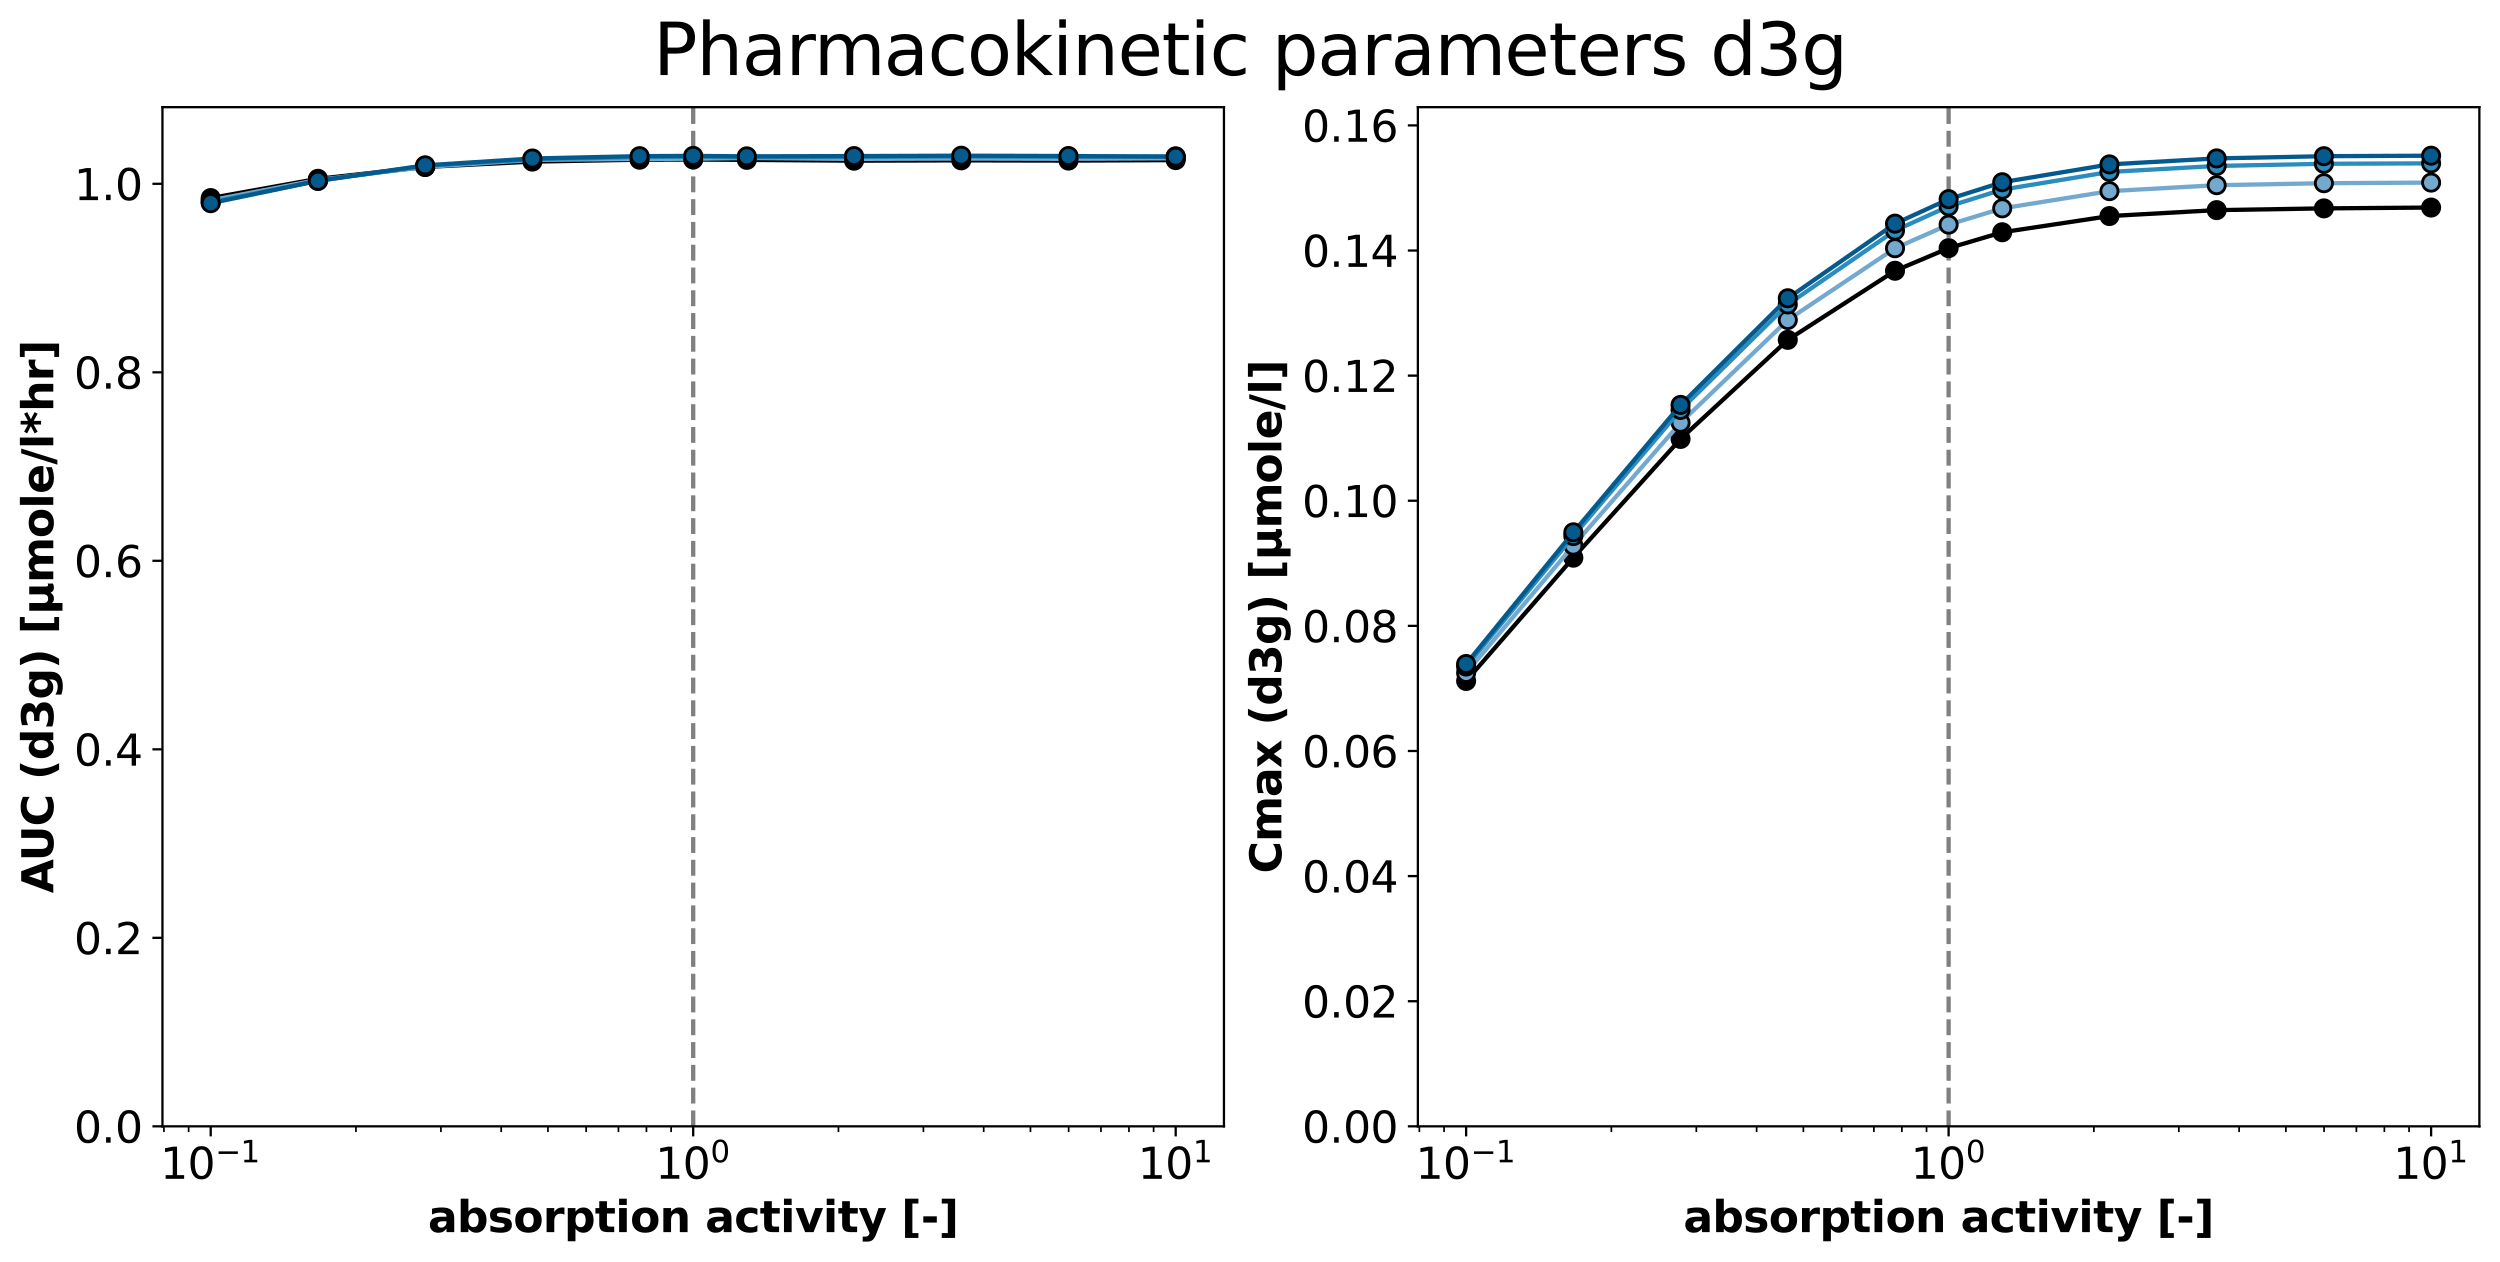 <?xml version="1.0" encoding="utf-8" standalone="no"?>
<!DOCTYPE svg PUBLIC "-//W3C//DTD SVG 1.1//EN"
  "http://www.w3.org/Graphics/SVG/1.1/DTD/svg11.dtd">
<svg xmlns:xlink="http://www.w3.org/1999/xlink" width="872.4pt" height="440.4pt" viewBox="0 0 872.4 440.4" xmlns="http://www.w3.org/2000/svg" version="1.1">
 <defs>
  <style type="text/css">*{stroke-linejoin: round; stroke-linecap: butt}</style>
 </defs>
 <g id="figure_1">
  <g id="patch_1">
   <path d="M 0 440.4 
L 872.4 440.4 
L 872.4 0 
L 0 0 
z
" style="fill: #ffffff"/>
  </g>
  <g id="axes_1">
   <g id="patch_2">
    <path d="M 56.689 393.048 
L 427.108 393.048 
L 427.108 37.396 
L 56.689 37.396 
z
" style="fill: #ffffff"/>
   </g>
   <g id="matplotlib.axis_1">
    <g id="xtick_1">
     <g id="line2d_1">
      <defs>
       <path id="ma08c598c7a" d="M 0 0 
L 0 3.5 
" style="stroke: #000000; stroke-width: 0.8"/>
      </defs>
      <g>
       <use xlink:href="#ma08c598c7a" x="73.526" y="393.048" style="stroke: #000000; stroke-width: 0.8"/>
      </g>
     </g>
     <g id="text_1">
      <!-- $\mathdefault{10^{-1}}$ -->
      <g transform="translate(55.901 411.446) scale(0.15 -0.15)">
       <defs>
        <path id="DejaVuSans-31" d="M 794 531 
L 1825 531 
L 1825 4091 
L 703 3866 
L 703 4441 
L 1819 4666 
L 2450 4666 
L 2450 531 
L 3481 531 
L 3481 0 
L 794 0 
L 794 531 
z
" transform="scale(0.016)"/>
        <path id="DejaVuSans-30" d="M 2034 4250 
Q 1547 4250 1301 3770 
Q 1056 3291 1056 2328 
Q 1056 1369 1301 889 
Q 1547 409 2034 409 
Q 2525 409 2770 889 
Q 3016 1369 3016 2328 
Q 3016 3291 2770 3770 
Q 2525 4250 2034 4250 
z
M 2034 4750 
Q 2819 4750 3233 4129 
Q 3647 3509 3647 2328 
Q 3647 1150 3233 529 
Q 2819 -91 2034 -91 
Q 1250 -91 836 529 
Q 422 1150 422 2328 
Q 422 3509 836 4129 
Q 1250 4750 2034 4750 
z
" transform="scale(0.016)"/>
        <path id="DejaVuSans-2212" d="M 678 2272 
L 4684 2272 
L 4684 1741 
L 678 1741 
L 678 2272 
z
" transform="scale(0.016)"/>
       </defs>
       <use xlink:href="#DejaVuSans-31" transform="translate(0 0.684)"/>
       <use xlink:href="#DejaVuSans-30" transform="translate(63.623 0.684)"/>
       <use xlink:href="#DejaVuSans-2212" transform="translate(128.203 38.966) scale(0.7)"/>
       <use xlink:href="#DejaVuSans-31" transform="translate(186.855 38.966) scale(0.7)"/>
      </g>
     </g>
    </g>
    <g id="xtick_2">
     <g id="line2d_2">
      <g>
       <use xlink:href="#ma08c598c7a" x="241.898" y="393.048" style="stroke: #000000; stroke-width: 0.8"/>
      </g>
     </g>
     <g id="text_2">
      <!-- $\mathdefault{10^{0}}$ -->
      <g transform="translate(228.698 411.446) scale(0.15 -0.15)">
       <use xlink:href="#DejaVuSans-31" transform="translate(0 0.766)"/>
       <use xlink:href="#DejaVuSans-30" transform="translate(63.623 0.766)"/>
       <use xlink:href="#DejaVuSans-30" transform="translate(128.203 39.047) scale(0.7)"/>
      </g>
     </g>
    </g>
    <g id="xtick_3">
     <g id="line2d_3">
      <g>
       <use xlink:href="#ma08c598c7a" x="410.271" y="393.048" style="stroke: #000000; stroke-width: 0.8"/>
      </g>
     </g>
     <g id="text_3">
      <!-- $\mathdefault{10^{1}}$ -->
      <g transform="translate(397.071 411.446) scale(0.15 -0.15)">
       <use xlink:href="#DejaVuSans-31" transform="translate(0 0.684)"/>
       <use xlink:href="#DejaVuSans-30" transform="translate(63.623 0.684)"/>
       <use xlink:href="#DejaVuSans-31" transform="translate(128.203 38.966) scale(0.7)"/>
      </g>
     </g>
    </g>
    <g id="xtick_4">
     <g id="line2d_4">
      <defs>
       <path id="m6cb9c7230c" d="M 0 0 
L 0 2 
" style="stroke: #000000; stroke-width: 0.6"/>
      </defs>
      <g>
       <use xlink:href="#m6cb9c7230c" x="57.209" y="393.048" style="stroke: #000000; stroke-width: 0.6"/>
      </g>
     </g>
    </g>
    <g id="xtick_5">
     <g id="line2d_5">
      <g>
       <use xlink:href="#m6cb9c7230c" x="65.822" y="393.048" style="stroke: #000000; stroke-width: 0.6"/>
      </g>
     </g>
    </g>
    <g id="xtick_6">
     <g id="line2d_6">
      <g>
       <use xlink:href="#m6cb9c7230c" x="124.211" y="393.048" style="stroke: #000000; stroke-width: 0.6"/>
      </g>
     </g>
    </g>
    <g id="xtick_7">
     <g id="line2d_7">
      <g>
       <use xlink:href="#m6cb9c7230c" x="153.86" y="393.048" style="stroke: #000000; stroke-width: 0.6"/>
      </g>
     </g>
    </g>
    <g id="xtick_8">
     <g id="line2d_8">
      <g>
       <use xlink:href="#m6cb9c7230c" x="174.896" y="393.048" style="stroke: #000000; stroke-width: 0.6"/>
      </g>
     </g>
    </g>
    <g id="xtick_9">
     <g id="line2d_9">
      <g>
       <use xlink:href="#m6cb9c7230c" x="191.213" y="393.048" style="stroke: #000000; stroke-width: 0.6"/>
      </g>
     </g>
    </g>
    <g id="xtick_10">
     <g id="line2d_10">
      <g>
       <use xlink:href="#m6cb9c7230c" x="204.545" y="393.048" style="stroke: #000000; stroke-width: 0.6"/>
      </g>
     </g>
    </g>
    <g id="xtick_11">
     <g id="line2d_11">
      <g>
       <use xlink:href="#m6cb9c7230c" x="215.817" y="393.048" style="stroke: #000000; stroke-width: 0.6"/>
      </g>
     </g>
    </g>
    <g id="xtick_12">
     <g id="line2d_12">
      <g>
       <use xlink:href="#m6cb9c7230c" x="225.582" y="393.048" style="stroke: #000000; stroke-width: 0.6"/>
      </g>
     </g>
    </g>
    <g id="xtick_13">
     <g id="line2d_13">
      <g>
       <use xlink:href="#m6cb9c7230c" x="234.194" y="393.048" style="stroke: #000000; stroke-width: 0.6"/>
      </g>
     </g>
    </g>
    <g id="xtick_14">
     <g id="line2d_14">
      <g>
       <use xlink:href="#m6cb9c7230c" x="292.584" y="393.048" style="stroke: #000000; stroke-width: 0.6"/>
      </g>
     </g>
    </g>
    <g id="xtick_15">
     <g id="line2d_15">
      <g>
       <use xlink:href="#m6cb9c7230c" x="322.232" y="393.048" style="stroke: #000000; stroke-width: 0.6"/>
      </g>
     </g>
    </g>
    <g id="xtick_16">
     <g id="line2d_16">
      <g>
       <use xlink:href="#m6cb9c7230c" x="343.269" y="393.048" style="stroke: #000000; stroke-width: 0.6"/>
      </g>
     </g>
    </g>
    <g id="xtick_17">
     <g id="line2d_17">
      <g>
       <use xlink:href="#m6cb9c7230c" x="359.586" y="393.048" style="stroke: #000000; stroke-width: 0.6"/>
      </g>
     </g>
    </g>
    <g id="xtick_18">
     <g id="line2d_18">
      <g>
       <use xlink:href="#m6cb9c7230c" x="372.918" y="393.048" style="stroke: #000000; stroke-width: 0.6"/>
      </g>
     </g>
    </g>
    <g id="xtick_19">
     <g id="line2d_19">
      <g>
       <use xlink:href="#m6cb9c7230c" x="384.189" y="393.048" style="stroke: #000000; stroke-width: 0.6"/>
      </g>
     </g>
    </g>
    <g id="xtick_20">
     <g id="line2d_20">
      <g>
       <use xlink:href="#m6cb9c7230c" x="393.954" y="393.048" style="stroke: #000000; stroke-width: 0.6"/>
      </g>
     </g>
    </g>
    <g id="xtick_21">
     <g id="line2d_21">
      <g>
       <use xlink:href="#m6cb9c7230c" x="402.566" y="393.048" style="stroke: #000000; stroke-width: 0.6"/>
      </g>
     </g>
    </g>
    <g id="text_4">
     <!-- absorption activity [-] -->
     <g transform="translate(149.351 429.963) scale(0.15 -0.15)">
      <defs>
       <path id="DejaVuSans-Bold-61" d="M 2106 1575 
Q 1756 1575 1579 1456 
Q 1403 1338 1403 1106 
Q 1403 894 1545 773 
Q 1688 653 1941 653 
Q 2256 653 2472 879 
Q 2688 1106 2688 1447 
L 2688 1575 
L 2106 1575 
z
M 3816 1997 
L 3816 0 
L 2688 0 
L 2688 519 
Q 2463 200 2181 54 
Q 1900 -91 1497 -91 
Q 953 -91 614 226 
Q 275 544 275 1050 
Q 275 1666 698 1953 
Q 1122 2241 2028 2241 
L 2688 2241 
L 2688 2328 
Q 2688 2594 2478 2717 
Q 2269 2841 1825 2841 
Q 1466 2841 1156 2769 
Q 847 2697 581 2553 
L 581 3406 
Q 941 3494 1303 3539 
Q 1666 3584 2028 3584 
Q 2975 3584 3395 3211 
Q 3816 2838 3816 1997 
z
" transform="scale(0.016)"/>
       <path id="DejaVuSans-Bold-62" d="M 2400 722 
Q 2759 722 2948 984 
Q 3138 1247 3138 1747 
Q 3138 2247 2948 2509 
Q 2759 2772 2400 2772 
Q 2041 2772 1848 2508 
Q 1656 2244 1656 1747 
Q 1656 1250 1848 986 
Q 2041 722 2400 722 
z
M 1656 2988 
Q 1888 3294 2169 3439 
Q 2450 3584 2816 3584 
Q 3463 3584 3878 3070 
Q 4294 2556 4294 1747 
Q 4294 938 3878 423 
Q 3463 -91 2816 -91 
Q 2450 -91 2169 54 
Q 1888 200 1656 506 
L 1656 0 
L 538 0 
L 538 4863 
L 1656 4863 
L 1656 2988 
z
" transform="scale(0.016)"/>
       <path id="DejaVuSans-Bold-73" d="M 3272 3391 
L 3272 2541 
Q 2913 2691 2578 2766 
Q 2244 2841 1947 2841 
Q 1628 2841 1473 2761 
Q 1319 2681 1319 2516 
Q 1319 2381 1436 2309 
Q 1553 2238 1856 2203 
L 2053 2175 
Q 2913 2066 3209 1816 
Q 3506 1566 3506 1031 
Q 3506 472 3093 190 
Q 2681 -91 1863 -91 
Q 1516 -91 1145 -36 
Q 775 19 384 128 
L 384 978 
Q 719 816 1070 734 
Q 1422 653 1784 653 
Q 2113 653 2278 743 
Q 2444 834 2444 1013 
Q 2444 1163 2330 1236 
Q 2216 1309 1875 1350 
L 1678 1375 
Q 931 1469 631 1722 
Q 331 1975 331 2491 
Q 331 3047 712 3315 
Q 1094 3584 1881 3584 
Q 2191 3584 2531 3537 
Q 2872 3491 3272 3391 
z
" transform="scale(0.016)"/>
       <path id="DejaVuSans-Bold-6f" d="M 2203 2784 
Q 1831 2784 1636 2517 
Q 1441 2250 1441 1747 
Q 1441 1244 1636 976 
Q 1831 709 2203 709 
Q 2569 709 2762 976 
Q 2956 1244 2956 1747 
Q 2956 2250 2762 2517 
Q 2569 2784 2203 2784 
z
M 2203 3584 
Q 3106 3584 3614 3096 
Q 4122 2609 4122 1747 
Q 4122 884 3614 396 
Q 3106 -91 2203 -91 
Q 1297 -91 786 396 
Q 275 884 275 1747 
Q 275 2609 786 3096 
Q 1297 3584 2203 3584 
z
" transform="scale(0.016)"/>
       <path id="DejaVuSans-Bold-72" d="M 3138 2547 
Q 2991 2616 2845 2648 
Q 2700 2681 2553 2681 
Q 2122 2681 1889 2404 
Q 1656 2128 1656 1613 
L 1656 0 
L 538 0 
L 538 3500 
L 1656 3500 
L 1656 2925 
Q 1872 3269 2151 3426 
Q 2431 3584 2822 3584 
Q 2878 3584 2943 3579 
Q 3009 3575 3134 3559 
L 3138 2547 
z
" transform="scale(0.016)"/>
       <path id="DejaVuSans-Bold-70" d="M 1656 506 
L 1656 -1331 
L 538 -1331 
L 538 3500 
L 1656 3500 
L 1656 2988 
Q 1888 3294 2169 3439 
Q 2450 3584 2816 3584 
Q 3463 3584 3878 3070 
Q 4294 2556 4294 1747 
Q 4294 938 3878 423 
Q 3463 -91 2816 -91 
Q 2450 -91 2169 54 
Q 1888 200 1656 506 
z
M 2400 2772 
Q 2041 2772 1848 2508 
Q 1656 2244 1656 1747 
Q 1656 1250 1848 986 
Q 2041 722 2400 722 
Q 2759 722 2948 984 
Q 3138 1247 3138 1747 
Q 3138 2247 2948 2509 
Q 2759 2772 2400 2772 
z
" transform="scale(0.016)"/>
       <path id="DejaVuSans-Bold-74" d="M 1759 4494 
L 1759 3500 
L 2913 3500 
L 2913 2700 
L 1759 2700 
L 1759 1216 
Q 1759 972 1856 886 
Q 1953 800 2241 800 
L 2816 800 
L 2816 0 
L 1856 0 
Q 1194 0 917 276 
Q 641 553 641 1216 
L 641 2700 
L 84 2700 
L 84 3500 
L 641 3500 
L 641 4494 
L 1759 4494 
z
" transform="scale(0.016)"/>
       <path id="DejaVuSans-Bold-69" d="M 538 3500 
L 1656 3500 
L 1656 0 
L 538 0 
L 538 3500 
z
M 538 4863 
L 1656 4863 
L 1656 3950 
L 538 3950 
L 538 4863 
z
" transform="scale(0.016)"/>
       <path id="DejaVuSans-Bold-6e" d="M 4056 2131 
L 4056 0 
L 2931 0 
L 2931 347 
L 2931 1631 
Q 2931 2084 2911 2256 
Q 2891 2428 2841 2509 
Q 2775 2619 2662 2680 
Q 2550 2741 2406 2741 
Q 2056 2741 1856 2470 
Q 1656 2200 1656 1722 
L 1656 0 
L 538 0 
L 538 3500 
L 1656 3500 
L 1656 2988 
Q 1909 3294 2193 3439 
Q 2478 3584 2822 3584 
Q 3428 3584 3742 3212 
Q 4056 2841 4056 2131 
z
" transform="scale(0.016)"/>
       <path id="DejaVuSans-Bold-20" transform="scale(0.016)"/>
       <path id="DejaVuSans-Bold-63" d="M 3366 3391 
L 3366 2478 
Q 3138 2634 2908 2709 
Q 2678 2784 2431 2784 
Q 1963 2784 1702 2511 
Q 1441 2238 1441 1747 
Q 1441 1256 1702 982 
Q 1963 709 2431 709 
Q 2694 709 2930 787 
Q 3166 866 3366 1019 
L 3366 103 
Q 3103 6 2833 -42 
Q 2563 -91 2291 -91 
Q 1344 -91 809 395 
Q 275 881 275 1747 
Q 275 2613 809 3098 
Q 1344 3584 2291 3584 
Q 2566 3584 2833 3536 
Q 3100 3488 3366 3391 
z
" transform="scale(0.016)"/>
       <path id="DejaVuSans-Bold-76" d="M 97 3500 
L 1216 3500 
L 2088 1081 
L 2956 3500 
L 4078 3500 
L 2700 0 
L 1472 0 
L 97 3500 
z
" transform="scale(0.016)"/>
       <path id="DejaVuSans-Bold-79" d="M 78 3500 
L 1197 3500 
L 2138 1125 
L 2938 3500 
L 4056 3500 
L 2584 -331 
Q 2363 -916 2067 -1148 
Q 1772 -1381 1288 -1381 
L 641 -1381 
L 641 -647 
L 991 -647 
Q 1275 -647 1404 -556 
Q 1534 -466 1606 -231 
L 1638 -134 
L 78 3500 
z
" transform="scale(0.016)"/>
       <path id="DejaVuSans-Bold-5b" d="M 550 4863 
L 2491 4863 
L 2491 4159 
L 1613 4159 
L 1613 -141 
L 2491 -141 
L 2491 -844 
L 550 -844 
L 550 4863 
z
" transform="scale(0.016)"/>
       <path id="DejaVuSans-Bold-2d" d="M 347 2297 
L 2309 2297 
L 2309 1388 
L 347 1388 
L 347 2297 
z
" transform="scale(0.016)"/>
       <path id="DejaVuSans-Bold-5d" d="M 2375 -844 
L 434 -844 
L 434 -141 
L 1313 -141 
L 1313 4159 
L 434 4159 
L 434 4863 
L 2375 4863 
L 2375 -844 
z
" transform="scale(0.016)"/>
      </defs>
      <use xlink:href="#DejaVuSans-Bold-61"/>
      <use xlink:href="#DejaVuSans-Bold-62" x="67.48"/>
      <use xlink:href="#DejaVuSans-Bold-73" x="139.062"/>
      <use xlink:href="#DejaVuSans-Bold-6f" x="198.584"/>
      <use xlink:href="#DejaVuSans-Bold-72" x="267.285"/>
      <use xlink:href="#DejaVuSans-Bold-70" x="316.602"/>
      <use xlink:href="#DejaVuSans-Bold-74" x="388.184"/>
      <use xlink:href="#DejaVuSans-Bold-69" x="435.986"/>
      <use xlink:href="#DejaVuSans-Bold-6f" x="470.264"/>
      <use xlink:href="#DejaVuSans-Bold-6e" x="538.965"/>
      <use xlink:href="#DejaVuSans-Bold-20" x="610.156"/>
      <use xlink:href="#DejaVuSans-Bold-61" x="644.971"/>
      <use xlink:href="#DejaVuSans-Bold-63" x="712.451"/>
      <use xlink:href="#DejaVuSans-Bold-74" x="771.729"/>
      <use xlink:href="#DejaVuSans-Bold-69" x="819.531"/>
      <use xlink:href="#DejaVuSans-Bold-76" x="853.809"/>
      <use xlink:href="#DejaVuSans-Bold-69" x="918.994"/>
      <use xlink:href="#DejaVuSans-Bold-74" x="953.271"/>
      <use xlink:href="#DejaVuSans-Bold-79" x="1001.074"/>
      <use xlink:href="#DejaVuSans-Bold-20" x="1066.26"/>
      <use xlink:href="#DejaVuSans-Bold-5b" x="1101.074"/>
      <use xlink:href="#DejaVuSans-Bold-2d" x="1146.777"/>
      <use xlink:href="#DejaVuSans-Bold-5d" x="1188.281"/>
     </g>
    </g>
   </g>
   <g id="matplotlib.axis_2">
    <g id="ytick_1">
     <g id="line2d_22">
      <defs>
       <path id="m1dcefea7cd" d="M 0 0 
L -3.5 0 
" style="stroke: #000000; stroke-width: 0.8"/>
      </defs>
      <g>
       <use xlink:href="#m1dcefea7cd" x="56.689" y="393.048" style="stroke: #000000; stroke-width: 0.8"/>
      </g>
     </g>
     <g id="text_5">
      <!-- 0.0 -->
      <g transform="translate(25.834 398.747) scale(0.15 -0.15)">
       <defs>
        <path id="DejaVuSans-2e" d="M 684 794 
L 1344 794 
L 1344 0 
L 684 0 
L 684 794 
z
" transform="scale(0.016)"/>
       </defs>
       <use xlink:href="#DejaVuSans-30"/>
       <use xlink:href="#DejaVuSans-2e" x="63.623"/>
       <use xlink:href="#DejaVuSans-30" x="95.41"/>
      </g>
     </g>
    </g>
    <g id="ytick_2">
     <g id="line2d_23">
      <g>
       <use xlink:href="#m1dcefea7cd" x="56.689" y="327.267" style="stroke: #000000; stroke-width: 0.8"/>
      </g>
     </g>
     <g id="text_6">
      <!-- 0.2 -->
      <g transform="translate(25.834 332.965) scale(0.15 -0.15)">
       <defs>
        <path id="DejaVuSans-32" d="M 1228 531 
L 3431 531 
L 3431 0 
L 469 0 
L 469 531 
Q 828 903 1448 1529 
Q 2069 2156 2228 2338 
Q 2531 2678 2651 2914 
Q 2772 3150 2772 3378 
Q 2772 3750 2511 3984 
Q 2250 4219 1831 4219 
Q 1534 4219 1204 4116 
Q 875 4013 500 3803 
L 500 4441 
Q 881 4594 1212 4672 
Q 1544 4750 1819 4750 
Q 2544 4750 2975 4387 
Q 3406 4025 3406 3419 
Q 3406 3131 3298 2873 
Q 3191 2616 2906 2266 
Q 2828 2175 2409 1742 
Q 1991 1309 1228 531 
z
" transform="scale(0.016)"/>
       </defs>
       <use xlink:href="#DejaVuSans-30"/>
       <use xlink:href="#DejaVuSans-2e" x="63.623"/>
       <use xlink:href="#DejaVuSans-32" x="95.41"/>
      </g>
     </g>
    </g>
    <g id="ytick_3">
     <g id="line2d_24">
      <g>
       <use xlink:href="#m1dcefea7cd" x="56.689" y="261.485" style="stroke: #000000; stroke-width: 0.8"/>
      </g>
     </g>
     <g id="text_7">
      <!-- 0.4 -->
      <g transform="translate(25.834 267.184) scale(0.15 -0.15)">
       <defs>
        <path id="DejaVuSans-34" d="M 2419 4116 
L 825 1625 
L 2419 1625 
L 2419 4116 
z
M 2253 4666 
L 3047 4666 
L 3047 1625 
L 3713 1625 
L 3713 1100 
L 3047 1100 
L 3047 0 
L 2419 0 
L 2419 1100 
L 313 1100 
L 313 1709 
L 2253 4666 
z
" transform="scale(0.016)"/>
       </defs>
       <use xlink:href="#DejaVuSans-30"/>
       <use xlink:href="#DejaVuSans-2e" x="63.623"/>
       <use xlink:href="#DejaVuSans-34" x="95.41"/>
      </g>
     </g>
    </g>
    <g id="ytick_4">
     <g id="line2d_25">
      <g>
       <use xlink:href="#m1dcefea7cd" x="56.689" y="195.704" style="stroke: #000000; stroke-width: 0.8"/>
      </g>
     </g>
     <g id="text_8">
      <!-- 0.6 -->
      <g transform="translate(25.834 201.403) scale(0.15 -0.15)">
       <defs>
        <path id="DejaVuSans-36" d="M 2113 2584 
Q 1688 2584 1439 2293 
Q 1191 2003 1191 1497 
Q 1191 994 1439 701 
Q 1688 409 2113 409 
Q 2538 409 2786 701 
Q 3034 994 3034 1497 
Q 3034 2003 2786 2293 
Q 2538 2584 2113 2584 
z
M 3366 4563 
L 3366 3988 
Q 3128 4100 2886 4159 
Q 2644 4219 2406 4219 
Q 1781 4219 1451 3797 
Q 1122 3375 1075 2522 
Q 1259 2794 1537 2939 
Q 1816 3084 2150 3084 
Q 2853 3084 3261 2657 
Q 3669 2231 3669 1497 
Q 3669 778 3244 343 
Q 2819 -91 2113 -91 
Q 1303 -91 875 529 
Q 447 1150 447 2328 
Q 447 3434 972 4092 
Q 1497 4750 2381 4750 
Q 2619 4750 2861 4703 
Q 3103 4656 3366 4563 
z
" transform="scale(0.016)"/>
       </defs>
       <use xlink:href="#DejaVuSans-30"/>
       <use xlink:href="#DejaVuSans-2e" x="63.623"/>
       <use xlink:href="#DejaVuSans-36" x="95.41"/>
      </g>
     </g>
    </g>
    <g id="ytick_5">
     <g id="line2d_26">
      <g>
       <use xlink:href="#m1dcefea7cd" x="56.689" y="129.923" style="stroke: #000000; stroke-width: 0.8"/>
      </g>
     </g>
     <g id="text_9">
      <!-- 0.8 -->
      <g transform="translate(25.834 135.621) scale(0.15 -0.15)">
       <defs>
        <path id="DejaVuSans-38" d="M 2034 2216 
Q 1584 2216 1326 1975 
Q 1069 1734 1069 1313 
Q 1069 891 1326 650 
Q 1584 409 2034 409 
Q 2484 409 2743 651 
Q 3003 894 3003 1313 
Q 3003 1734 2745 1975 
Q 2488 2216 2034 2216 
z
M 1403 2484 
Q 997 2584 770 2862 
Q 544 3141 544 3541 
Q 544 4100 942 4425 
Q 1341 4750 2034 4750 
Q 2731 4750 3128 4425 
Q 3525 4100 3525 3541 
Q 3525 3141 3298 2862 
Q 3072 2584 2669 2484 
Q 3125 2378 3379 2068 
Q 3634 1759 3634 1313 
Q 3634 634 3220 271 
Q 2806 -91 2034 -91 
Q 1263 -91 848 271 
Q 434 634 434 1313 
Q 434 1759 690 2068 
Q 947 2378 1403 2484 
z
M 1172 3481 
Q 1172 3119 1398 2916 
Q 1625 2713 2034 2713 
Q 2441 2713 2670 2916 
Q 2900 3119 2900 3481 
Q 2900 3844 2670 4047 
Q 2441 4250 2034 4250 
Q 1625 4250 1398 4047 
Q 1172 3844 1172 3481 
z
" transform="scale(0.016)"/>
       </defs>
       <use xlink:href="#DejaVuSans-30"/>
       <use xlink:href="#DejaVuSans-2e" x="63.623"/>
       <use xlink:href="#DejaVuSans-38" x="95.41"/>
      </g>
     </g>
    </g>
    <g id="ytick_6">
     <g id="line2d_27">
      <g>
       <use xlink:href="#m1dcefea7cd" x="56.689" y="64.141" style="stroke: #000000; stroke-width: 0.8"/>
      </g>
     </g>
     <g id="text_10">
      <!-- 1.0 -->
      <g transform="translate(25.834 69.84) scale(0.15 -0.15)">
       <use xlink:href="#DejaVuSans-31"/>
       <use xlink:href="#DejaVuSans-2e" x="63.623"/>
       <use xlink:href="#DejaVuSans-30" x="95.41"/>
      </g>
     </g>
    </g>
    <g id="text_11">
     <!-- AUC (d3g) [µmole/l*hr] -->
     <g transform="translate(18.598 311.689) rotate(-90) scale(0.15 -0.15)">
      <defs>
       <path id="DejaVuSans-Bold-41" d="M 3419 850 
L 1538 850 
L 1241 0 
L 31 0 
L 1759 4666 
L 3194 4666 
L 4922 0 
L 3713 0 
L 3419 850 
z
M 1838 1716 
L 3116 1716 
L 2478 3572 
L 1838 1716 
z
" transform="scale(0.016)"/>
       <path id="DejaVuSans-Bold-55" d="M 588 4666 
L 1791 4666 
L 1791 1869 
Q 1791 1291 1980 1042 
Q 2169 794 2597 794 
Q 3028 794 3217 1042 
Q 3406 1291 3406 1869 
L 3406 4666 
L 4609 4666 
L 4609 1869 
Q 4609 878 4112 393 
Q 3616 -91 2597 -91 
Q 1581 -91 1084 393 
Q 588 878 588 1869 
L 588 4666 
z
" transform="scale(0.016)"/>
       <path id="DejaVuSans-Bold-43" d="M 4288 256 
Q 3956 84 3597 -3 
Q 3238 -91 2847 -91 
Q 1681 -91 1000 561 
Q 319 1213 319 2328 
Q 319 3447 1000 4098 
Q 1681 4750 2847 4750 
Q 3238 4750 3597 4662 
Q 3956 4575 4288 4403 
L 4288 3438 
Q 3953 3666 3628 3772 
Q 3303 3878 2944 3878 
Q 2300 3878 1931 3465 
Q 1563 3053 1563 2328 
Q 1563 1606 1931 1193 
Q 2300 781 2944 781 
Q 3303 781 3628 887 
Q 3953 994 4288 1222 
L 4288 256 
z
" transform="scale(0.016)"/>
       <path id="DejaVuSans-Bold-28" d="M 2413 -844 
L 1484 -844 
Q 1006 -72 778 623 
Q 550 1319 550 2003 
Q 550 2688 779 3389 
Q 1009 4091 1484 4856 
L 2413 4856 
Q 2013 4116 1813 3408 
Q 1613 2700 1613 2009 
Q 1613 1319 1811 609 
Q 2009 -100 2413 -844 
z
" transform="scale(0.016)"/>
       <path id="DejaVuSans-Bold-64" d="M 2919 2988 
L 2919 4863 
L 4044 4863 
L 4044 0 
L 2919 0 
L 2919 506 
Q 2688 197 2409 53 
Q 2131 -91 1766 -91 
Q 1119 -91 703 423 
Q 288 938 288 1747 
Q 288 2556 703 3070 
Q 1119 3584 1766 3584 
Q 2128 3584 2408 3439 
Q 2688 3294 2919 2988 
z
M 2181 722 
Q 2541 722 2730 984 
Q 2919 1247 2919 1747 
Q 2919 2247 2730 2509 
Q 2541 2772 2181 2772 
Q 1825 2772 1636 2509 
Q 1447 2247 1447 1747 
Q 1447 1247 1636 984 
Q 1825 722 2181 722 
z
" transform="scale(0.016)"/>
       <path id="DejaVuSans-Bold-33" d="M 2981 2516 
Q 3453 2394 3698 2092 
Q 3944 1791 3944 1325 
Q 3944 631 3412 270 
Q 2881 -91 1863 -91 
Q 1503 -91 1142 -33 
Q 781 25 428 141 
L 428 1069 
Q 766 900 1098 814 
Q 1431 728 1753 728 
Q 2231 728 2486 893 
Q 2741 1059 2741 1369 
Q 2741 1688 2480 1852 
Q 2219 2016 1709 2016 
L 1228 2016 
L 1228 2791 
L 1734 2791 
Q 2188 2791 2409 2933 
Q 2631 3075 2631 3366 
Q 2631 3634 2415 3781 
Q 2200 3928 1806 3928 
Q 1516 3928 1219 3862 
Q 922 3797 628 3669 
L 628 4550 
Q 984 4650 1334 4700 
Q 1684 4750 2022 4750 
Q 2931 4750 3382 4451 
Q 3834 4153 3834 3553 
Q 3834 3144 3618 2883 
Q 3403 2622 2981 2516 
z
" transform="scale(0.016)"/>
       <path id="DejaVuSans-Bold-67" d="M 2919 594 
Q 2688 288 2409 144 
Q 2131 0 1766 0 
Q 1125 0 706 504 
Q 288 1009 288 1791 
Q 288 2575 706 3076 
Q 1125 3578 1766 3578 
Q 2131 3578 2409 3434 
Q 2688 3291 2919 2981 
L 2919 3500 
L 4044 3500 
L 4044 353 
Q 4044 -491 3511 -936 
Q 2978 -1381 1966 -1381 
Q 1638 -1381 1331 -1331 
Q 1025 -1281 716 -1178 
L 716 -306 
Q 1009 -475 1290 -558 
Q 1572 -641 1856 -641 
Q 2406 -641 2662 -400 
Q 2919 -159 2919 353 
L 2919 594 
z
M 2181 2772 
Q 1834 2772 1640 2515 
Q 1447 2259 1447 1791 
Q 1447 1309 1634 1061 
Q 1822 813 2181 813 
Q 2531 813 2725 1069 
Q 2919 1325 2919 1791 
Q 2919 2259 2725 2515 
Q 2531 2772 2181 2772 
z
" transform="scale(0.016)"/>
       <path id="DejaVuSans-Bold-29" d="M 513 -844 
Q 913 -100 1113 609 
Q 1313 1319 1313 2009 
Q 1313 2700 1113 3408 
Q 913 4116 513 4856 
L 1441 4856 
Q 1916 4091 2145 3389 
Q 2375 2688 2375 2003 
Q 2375 1319 2147 623 
Q 1919 -72 1441 -844 
L 513 -844 
z
" transform="scale(0.016)"/>
       <path id="DejaVuSans-Bold-b5" d="M 544 -1338 
L 544 3500 
L 1672 3500 
L 1672 1466 
Q 1672 1103 1828 926 
Q 1984 750 2303 750 
Q 2625 750 2781 926 
Q 2938 1103 2938 1466 
L 2938 3500 
L 4063 3500 
L 4063 1159 
Q 4063 938 4114 850 
Q 4166 763 4288 763 
Q 4344 763 4395 778 
Q 4447 794 4506 831 
L 4506 50 
Q 4341 -22 4195 -56 
Q 4050 -91 3909 -91 
Q 3631 -91 3454 26 
Q 3278 144 3169 403 
Q 3022 156 2811 32 
Q 2600 -91 2322 -91 
Q 2091 -91 1928 -17 
Q 1766 56 1672 206 
L 1672 -1338 
L 544 -1338 
z
" transform="scale(0.016)"/>
       <path id="DejaVuSans-Bold-6d" d="M 3781 2919 
Q 3994 3244 4286 3414 
Q 4578 3584 4928 3584 
Q 5531 3584 5847 3212 
Q 6163 2841 6163 2131 
L 6163 0 
L 5038 0 
L 5038 1825 
Q 5041 1866 5042 1909 
Q 5044 1953 5044 2034 
Q 5044 2406 4934 2573 
Q 4825 2741 4581 2741 
Q 4263 2741 4089 2478 
Q 3916 2216 3909 1719 
L 3909 0 
L 2784 0 
L 2784 1825 
Q 2784 2406 2684 2573 
Q 2584 2741 2328 2741 
Q 2006 2741 1831 2477 
Q 1656 2213 1656 1722 
L 1656 0 
L 531 0 
L 531 3500 
L 1656 3500 
L 1656 2988 
Q 1863 3284 2130 3434 
Q 2397 3584 2719 3584 
Q 3081 3584 3359 3409 
Q 3638 3234 3781 2919 
z
" transform="scale(0.016)"/>
       <path id="DejaVuSans-Bold-6c" d="M 538 4863 
L 1656 4863 
L 1656 0 
L 538 0 
L 538 4863 
z
" transform="scale(0.016)"/>
       <path id="DejaVuSans-Bold-65" d="M 4031 1759 
L 4031 1441 
L 1416 1441 
Q 1456 1047 1700 850 
Q 1944 653 2381 653 
Q 2734 653 3104 758 
Q 3475 863 3866 1075 
L 3866 213 
Q 3469 63 3072 -14 
Q 2675 -91 2278 -91 
Q 1328 -91 801 392 
Q 275 875 275 1747 
Q 275 2603 792 3093 
Q 1309 3584 2216 3584 
Q 3041 3584 3536 3087 
Q 4031 2591 4031 1759 
z
M 2881 2131 
Q 2881 2450 2695 2645 
Q 2509 2841 2209 2841 
Q 1884 2841 1681 2658 
Q 1478 2475 1428 2131 
L 2881 2131 
z
" transform="scale(0.016)"/>
       <path id="DejaVuSans-Bold-2f" d="M 1644 4666 
L 2338 4666 
L 691 -594 
L 0 -594 
L 1644 4666 
z
" transform="scale(0.016)"/>
       <path id="DejaVuSans-Bold-2a" d="M 3219 3803 
L 2188 3263 
L 3219 2719 
L 2981 2278 
L 1941 2853 
L 1941 1778 
L 1409 1778 
L 1409 2853 
L 366 2278 
L 128 2719 
L 1172 3263 
L 128 3803 
L 366 4244 
L 1409 3675 
L 1409 4750 
L 1941 4750 
L 1941 3675 
L 2981 4244 
L 3219 3803 
z
" transform="scale(0.016)"/>
       <path id="DejaVuSans-Bold-68" d="M 4056 2131 
L 4056 0 
L 2931 0 
L 2931 347 
L 2931 1625 
Q 2931 2084 2911 2256 
Q 2891 2428 2841 2509 
Q 2775 2619 2662 2680 
Q 2550 2741 2406 2741 
Q 2056 2741 1856 2470 
Q 1656 2200 1656 1722 
L 1656 0 
L 538 0 
L 538 4863 
L 1656 4863 
L 1656 2988 
Q 1909 3294 2193 3439 
Q 2478 3584 2822 3584 
Q 3428 3584 3742 3212 
Q 4056 2841 4056 2131 
z
" transform="scale(0.016)"/>
      </defs>
      <use xlink:href="#DejaVuSans-Bold-41"/>
      <use xlink:href="#DejaVuSans-Bold-55" x="74.268"/>
      <use xlink:href="#DejaVuSans-Bold-43" x="155.469"/>
      <use xlink:href="#DejaVuSans-Bold-20" x="228.857"/>
      <use xlink:href="#DejaVuSans-Bold-28" x="263.672"/>
      <use xlink:href="#DejaVuSans-Bold-64" x="309.375"/>
      <use xlink:href="#DejaVuSans-Bold-33" x="380.957"/>
      <use xlink:href="#DejaVuSans-Bold-67" x="450.537"/>
      <use xlink:href="#DejaVuSans-Bold-29" x="522.119"/>
      <use xlink:href="#DejaVuSans-Bold-20" x="567.822"/>
      <use xlink:href="#DejaVuSans-Bold-5b" x="602.637"/>
      <use xlink:href="#DejaVuSans-Bold-b5" x="648.34"/>
      <use xlink:href="#DejaVuSans-Bold-6d" x="721.924"/>
      <use xlink:href="#DejaVuSans-Bold-6f" x="826.123"/>
      <use xlink:href="#DejaVuSans-Bold-6c" x="894.824"/>
      <use xlink:href="#DejaVuSans-Bold-65" x="929.102"/>
      <use xlink:href="#DejaVuSans-Bold-2f" x="996.924"/>
      <use xlink:href="#DejaVuSans-Bold-6c" x="1033.447"/>
      <use xlink:href="#DejaVuSans-Bold-2a" x="1067.725"/>
      <use xlink:href="#DejaVuSans-Bold-68" x="1120.02"/>
      <use xlink:href="#DejaVuSans-Bold-72" x="1191.211"/>
      <use xlink:href="#DejaVuSans-Bold-5d" x="1240.527"/>
     </g>
    </g>
   </g>
   <g id="line2d_28">
    <path d="M 241.898 393.048 
L 241.898 37.396 
" clip-path="url(#p18e002485c)" style="fill: none; stroke-dasharray: 5.55,2.4; stroke-dashoffset: 0; stroke: #808080; stroke-width: 1.5"/>
   </g>
   <g id="line2d_29">
    <path d="M 73.526 69.114 
L 110.942 62.394 
L 148.358 58.249 
L 185.774 56.389 
L 223.19 55.733 
L 241.898 55.662 
L 260.606 55.788 
L 298.023 56.071 
L 335.439 55.956 
L 372.855 56.038 
L 410.271 55.867 
" clip-path="url(#p18e002485c)" style="fill: none; stroke: #000000; stroke-width: 1.5; stroke-linecap: square"/>
    <defs>
     <path id="m0052d92c8b" d="M 0 3 
C 0.796 3 1.559 2.684 2.121 2.121 
C 2.684 1.559 3 0.796 3 0 
C 3 -0.796 2.684 -1.559 2.121 -2.121 
C 1.559 -2.684 0.796 -3 0 -3 
C -0.796 -3 -1.559 -2.684 -2.121 -2.121 
C -2.684 -1.559 -3 -0.796 -3 0 
C -3 0.796 -2.684 1.559 -2.121 2.121 
C -1.559 2.684 -0.796 3 0 3 
z
" style="stroke: #000000"/>
    </defs>
    <g clip-path="url(#p18e002485c)">
     <use xlink:href="#m0052d92c8b" x="73.526" y="69.114" style="stroke: #000000"/>
     <use xlink:href="#m0052d92c8b" x="110.942" y="62.394" style="stroke: #000000"/>
     <use xlink:href="#m0052d92c8b" x="148.358" y="58.249" style="stroke: #000000"/>
     <use xlink:href="#m0052d92c8b" x="185.774" y="56.389" style="stroke: #000000"/>
     <use xlink:href="#m0052d92c8b" x="223.19" y="55.733" style="stroke: #000000"/>
     <use xlink:href="#m0052d92c8b" x="241.898" y="55.662" style="stroke: #000000"/>
     <use xlink:href="#m0052d92c8b" x="260.606" y="55.788" style="stroke: #000000"/>
     <use xlink:href="#m0052d92c8b" x="298.023" y="56.071" style="stroke: #000000"/>
     <use xlink:href="#m0052d92c8b" x="335.439" y="55.956" style="stroke: #000000"/>
     <use xlink:href="#m0052d92c8b" x="372.855" y="56.038" style="stroke: #000000"/>
     <use xlink:href="#m0052d92c8b" x="410.271" y="55.867" style="stroke: #000000"/>
    </g>
   </g>
   <g id="line2d_30">
    <path d="M 73.526 69.91 
L 110.942 62.781 
L 148.358 58.246 
L 185.774 55.8 
L 223.19 55.468 
L 241.898 55.393 
L 260.606 55.127 
L 298.023 55.443 
L 335.439 55.321 
L 372.855 55.414 
L 410.271 55.23 
" clip-path="url(#p18e002485c)" style="fill: none; stroke: #74a9cf; stroke-width: 1.5; stroke-linecap: square"/>
    <defs>
     <path id="m4f2db712ca" d="M 0 3 
C 0.796 3 1.559 2.684 2.121 2.121 
C 2.684 1.559 3 0.796 3 0 
C 3 -0.796 2.684 -1.559 2.121 -2.121 
C 1.559 -2.684 0.796 -3 0 -3 
C -0.796 -3 -1.559 -2.684 -2.121 -2.121 
C -2.684 -1.559 -3 -0.796 -3 0 
C -3 0.796 -2.684 1.559 -2.121 2.121 
C -1.559 2.684 -0.796 3 0 3 
z
" style="stroke: #000000"/>
    </defs>
    <g clip-path="url(#p18e002485c)">
     <use xlink:href="#m4f2db712ca" x="73.526" y="69.91" style="fill: #74a9cf; stroke: #000000"/>
     <use xlink:href="#m4f2db712ca" x="110.942" y="62.781" style="fill: #74a9cf; stroke: #000000"/>
     <use xlink:href="#m4f2db712ca" x="148.358" y="58.246" style="fill: #74a9cf; stroke: #000000"/>
     <use xlink:href="#m4f2db712ca" x="185.774" y="55.8" style="fill: #74a9cf; stroke: #000000"/>
     <use xlink:href="#m4f2db712ca" x="223.19" y="55.468" style="fill: #74a9cf; stroke: #000000"/>
     <use xlink:href="#m4f2db712ca" x="241.898" y="55.393" style="fill: #74a9cf; stroke: #000000"/>
     <use xlink:href="#m4f2db712ca" x="260.606" y="55.127" style="fill: #74a9cf; stroke: #000000"/>
     <use xlink:href="#m4f2db712ca" x="298.023" y="55.443" style="fill: #74a9cf; stroke: #000000"/>
     <use xlink:href="#m4f2db712ca" x="335.439" y="55.321" style="fill: #74a9cf; stroke: #000000"/>
     <use xlink:href="#m4f2db712ca" x="372.855" y="55.414" style="fill: #74a9cf; stroke: #000000"/>
     <use xlink:href="#m4f2db712ca" x="410.271" y="55.23" style="fill: #74a9cf; stroke: #000000"/>
    </g>
   </g>
   <g id="line2d_31">
    <path d="M 73.526 70.544 
L 110.942 63.099 
L 148.358 57.874 
L 185.774 55.591 
L 223.19 54.798 
L 241.898 54.716 
L 260.606 54.866 
L 298.023 54.775 
L 335.439 54.647 
L 372.855 54.75 
L 410.271 54.553 
" clip-path="url(#p18e002485c)" style="fill: none; stroke: #2b8cbe; stroke-width: 1.5; stroke-linecap: square"/>
    <defs>
     <path id="mb7444877e3" d="M 0 3 
C 0.796 3 1.559 2.684 2.121 2.121 
C 2.684 1.559 3 0.796 3 0 
C 3 -0.796 2.684 -1.559 2.121 -2.121 
C 1.559 -2.684 0.796 -3 0 -3 
C -0.796 -3 -1.559 -2.684 -2.121 -2.121 
C -2.684 -1.559 -3 -0.796 -3 0 
C -3 0.796 -2.684 1.559 -2.121 2.121 
C -1.559 2.684 -0.796 3 0 3 
z
" style="stroke: #000000"/>
    </defs>
    <g clip-path="url(#p18e002485c)">
     <use xlink:href="#mb7444877e3" x="73.526" y="70.544" style="fill: #2b8cbe; stroke: #000000"/>
     <use xlink:href="#mb7444877e3" x="110.942" y="63.099" style="fill: #2b8cbe; stroke: #000000"/>
     <use xlink:href="#mb7444877e3" x="148.358" y="57.874" style="fill: #2b8cbe; stroke: #000000"/>
     <use xlink:href="#mb7444877e3" x="185.774" y="55.591" style="fill: #2b8cbe; stroke: #000000"/>
     <use xlink:href="#mb7444877e3" x="223.19" y="54.798" style="fill: #2b8cbe; stroke: #000000"/>
     <use xlink:href="#mb7444877e3" x="241.898" y="54.716" style="fill: #2b8cbe; stroke: #000000"/>
     <use xlink:href="#mb7444877e3" x="260.606" y="54.866" style="fill: #2b8cbe; stroke: #000000"/>
     <use xlink:href="#mb7444877e3" x="298.023" y="54.775" style="fill: #2b8cbe; stroke: #000000"/>
     <use xlink:href="#mb7444877e3" x="335.439" y="54.647" style="fill: #2b8cbe; stroke: #000000"/>
     <use xlink:href="#mb7444877e3" x="372.855" y="54.75" style="fill: #2b8cbe; stroke: #000000"/>
     <use xlink:href="#mb7444877e3" x="410.271" y="54.553" style="fill: #2b8cbe; stroke: #000000"/>
    </g>
   </g>
   <g id="line2d_32">
    <path d="M 73.526 70.901 
L 110.942 63.102 
L 148.358 57.695 
L 185.774 55.312 
L 223.19 54.485 
L 241.898 54.4 
L 260.606 54.555 
L 298.023 54.462 
L 335.439 54.332 
L 372.855 54.439 
L 410.271 54.682 
" clip-path="url(#p18e002485c)" style="fill: none; stroke: #045a8d; stroke-width: 1.5; stroke-linecap: square"/>
    <defs>
     <path id="m664c495be1" d="M 0 3 
C 0.796 3 1.559 2.684 2.121 2.121 
C 2.684 1.559 3 0.796 3 0 
C 3 -0.796 2.684 -1.559 2.121 -2.121 
C 1.559 -2.684 0.796 -3 0 -3 
C -0.796 -3 -1.559 -2.684 -2.121 -2.121 
C -2.684 -1.559 -3 -0.796 -3 0 
C -3 0.796 -2.684 1.559 -2.121 2.121 
C -1.559 2.684 -0.796 3 0 3 
z
" style="stroke: #000000"/>
    </defs>
    <g clip-path="url(#p18e002485c)">
     <use xlink:href="#m664c495be1" x="73.526" y="70.901" style="fill: #045a8d; stroke: #000000"/>
     <use xlink:href="#m664c495be1" x="110.942" y="63.102" style="fill: #045a8d; stroke: #000000"/>
     <use xlink:href="#m664c495be1" x="148.358" y="57.695" style="fill: #045a8d; stroke: #000000"/>
     <use xlink:href="#m664c495be1" x="185.774" y="55.312" style="fill: #045a8d; stroke: #000000"/>
     <use xlink:href="#m664c495be1" x="223.19" y="54.485" style="fill: #045a8d; stroke: #000000"/>
     <use xlink:href="#m664c495be1" x="241.898" y="54.4" style="fill: #045a8d; stroke: #000000"/>
     <use xlink:href="#m664c495be1" x="260.606" y="54.555" style="fill: #045a8d; stroke: #000000"/>
     <use xlink:href="#m664c495be1" x="298.023" y="54.462" style="fill: #045a8d; stroke: #000000"/>
     <use xlink:href="#m664c495be1" x="335.439" y="54.332" style="fill: #045a8d; stroke: #000000"/>
     <use xlink:href="#m664c495be1" x="372.855" y="54.439" style="fill: #045a8d; stroke: #000000"/>
     <use xlink:href="#m664c495be1" x="410.271" y="54.682" style="fill: #045a8d; stroke: #000000"/>
    </g>
   </g>
   <g id="patch_3">
    <path d="M 56.689 393.048 
L 56.689 37.396 
" style="fill: none; stroke: #000000; stroke-width: 0.8; stroke-linejoin: miter; stroke-linecap: square"/>
   </g>
   <g id="patch_4">
    <path d="M 427.108 393.048 
L 427.108 37.396 
" style="fill: none; stroke: #000000; stroke-width: 0.8; stroke-linejoin: miter; stroke-linecap: square"/>
   </g>
   <g id="patch_5">
    <path d="M 56.689 393.048 
L 427.108 393.048 
" style="fill: none; stroke: #000000; stroke-width: 0.8; stroke-linejoin: miter; stroke-linecap: square"/>
   </g>
   <g id="patch_6">
    <path d="M 56.689 37.396 
L 427.108 37.396 
" style="fill: none; stroke: #000000; stroke-width: 0.8; stroke-linejoin: miter; stroke-linecap: square"/>
   </g>
  </g>
  <g id="axes_2">
   <g id="patch_7">
    <path d="M 494.781 393.048 
L 865.2 393.048 
L 865.2 37.396 
L 494.781 37.396 
z
" style="fill: #ffffff"/>
   </g>
   <g id="matplotlib.axis_3">
    <g id="xtick_22">
     <g id="line2d_33">
      <g>
       <use xlink:href="#ma08c598c7a" x="511.618" y="393.048" style="stroke: #000000; stroke-width: 0.8"/>
      </g>
     </g>
     <g id="text_12">
      <!-- $\mathdefault{10^{-1}}$ -->
      <g transform="translate(493.993 411.446) scale(0.15 -0.15)">
       <use xlink:href="#DejaVuSans-31" transform="translate(0 0.684)"/>
       <use xlink:href="#DejaVuSans-30" transform="translate(63.623 0.684)"/>
       <use xlink:href="#DejaVuSans-2212" transform="translate(128.203 38.966) scale(0.7)"/>
       <use xlink:href="#DejaVuSans-31" transform="translate(186.855 38.966) scale(0.7)"/>
      </g>
     </g>
    </g>
    <g id="xtick_23">
     <g id="line2d_34">
      <g>
       <use xlink:href="#ma08c598c7a" x="679.99" y="393.048" style="stroke: #000000; stroke-width: 0.8"/>
      </g>
     </g>
     <g id="text_13">
      <!-- $\mathdefault{10^{0}}$ -->
      <g transform="translate(666.79 411.446) scale(0.15 -0.15)">
       <use xlink:href="#DejaVuSans-31" transform="translate(0 0.766)"/>
       <use xlink:href="#DejaVuSans-30" transform="translate(63.623 0.766)"/>
       <use xlink:href="#DejaVuSans-30" transform="translate(128.203 39.047) scale(0.7)"/>
      </g>
     </g>
    </g>
    <g id="xtick_24">
     <g id="line2d_35">
      <g>
       <use xlink:href="#ma08c598c7a" x="848.362" y="393.048" style="stroke: #000000; stroke-width: 0.8"/>
      </g>
     </g>
     <g id="text_14">
      <!-- $\mathdefault{10^{1}}$ -->
      <g transform="translate(835.162 411.446) scale(0.15 -0.15)">
       <use xlink:href="#DejaVuSans-31" transform="translate(0 0.684)"/>
       <use xlink:href="#DejaVuSans-30" transform="translate(63.623 0.684)"/>
       <use xlink:href="#DejaVuSans-31" transform="translate(128.203 38.966) scale(0.7)"/>
      </g>
     </g>
    </g>
    <g id="xtick_25">
     <g id="line2d_36">
      <g>
       <use xlink:href="#m6cb9c7230c" x="495.301" y="393.048" style="stroke: #000000; stroke-width: 0.6"/>
      </g>
     </g>
    </g>
    <g id="xtick_26">
     <g id="line2d_37">
      <g>
       <use xlink:href="#m6cb9c7230c" x="503.914" y="393.048" style="stroke: #000000; stroke-width: 0.6"/>
      </g>
     </g>
    </g>
    <g id="xtick_27">
     <g id="line2d_38">
      <g>
       <use xlink:href="#m6cb9c7230c" x="562.303" y="393.048" style="stroke: #000000; stroke-width: 0.6"/>
      </g>
     </g>
    </g>
    <g id="xtick_28">
     <g id="line2d_39">
      <g>
       <use xlink:href="#m6cb9c7230c" x="591.952" y="393.048" style="stroke: #000000; stroke-width: 0.6"/>
      </g>
     </g>
    </g>
    <g id="xtick_29">
     <g id="line2d_40">
      <g>
       <use xlink:href="#m6cb9c7230c" x="612.988" y="393.048" style="stroke: #000000; stroke-width: 0.6"/>
      </g>
     </g>
    </g>
    <g id="xtick_30">
     <g id="line2d_41">
      <g>
       <use xlink:href="#m6cb9c7230c" x="629.305" y="393.048" style="stroke: #000000; stroke-width: 0.6"/>
      </g>
     </g>
    </g>
    <g id="xtick_31">
     <g id="line2d_42">
      <g>
       <use xlink:href="#m6cb9c7230c" x="642.637" y="393.048" style="stroke: #000000; stroke-width: 0.6"/>
      </g>
     </g>
    </g>
    <g id="xtick_32">
     <g id="line2d_43">
      <g>
       <use xlink:href="#m6cb9c7230c" x="653.909" y="393.048" style="stroke: #000000; stroke-width: 0.6"/>
      </g>
     </g>
    </g>
    <g id="xtick_33">
     <g id="line2d_44">
      <g>
       <use xlink:href="#m6cb9c7230c" x="663.673" y="393.048" style="stroke: #000000; stroke-width: 0.6"/>
      </g>
     </g>
    </g>
    <g id="xtick_34">
     <g id="line2d_45">
      <g>
       <use xlink:href="#m6cb9c7230c" x="672.286" y="393.048" style="stroke: #000000; stroke-width: 0.6"/>
      </g>
     </g>
    </g>
    <g id="xtick_35">
     <g id="line2d_46">
      <g>
       <use xlink:href="#m6cb9c7230c" x="730.675" y="393.048" style="stroke: #000000; stroke-width: 0.6"/>
      </g>
     </g>
    </g>
    <g id="xtick_36">
     <g id="line2d_47">
      <g>
       <use xlink:href="#m6cb9c7230c" x="760.324" y="393.048" style="stroke: #000000; stroke-width: 0.6"/>
      </g>
     </g>
    </g>
    <g id="xtick_37">
     <g id="line2d_48">
      <g>
       <use xlink:href="#m6cb9c7230c" x="781.36" y="393.048" style="stroke: #000000; stroke-width: 0.6"/>
      </g>
     </g>
    </g>
    <g id="xtick_38">
     <g id="line2d_49">
      <g>
       <use xlink:href="#m6cb9c7230c" x="797.677" y="393.048" style="stroke: #000000; stroke-width: 0.6"/>
      </g>
     </g>
    </g>
    <g id="xtick_39">
     <g id="line2d_50">
      <g>
       <use xlink:href="#m6cb9c7230c" x="811.009" y="393.048" style="stroke: #000000; stroke-width: 0.6"/>
      </g>
     </g>
    </g>
    <g id="xtick_40">
     <g id="line2d_51">
      <g>
       <use xlink:href="#m6cb9c7230c" x="822.281" y="393.048" style="stroke: #000000; stroke-width: 0.6"/>
      </g>
     </g>
    </g>
    <g id="xtick_41">
     <g id="line2d_52">
      <g>
       <use xlink:href="#m6cb9c7230c" x="832.045" y="393.048" style="stroke: #000000; stroke-width: 0.6"/>
      </g>
     </g>
    </g>
    <g id="xtick_42">
     <g id="line2d_53">
      <g>
       <use xlink:href="#m6cb9c7230c" x="840.658" y="393.048" style="stroke: #000000; stroke-width: 0.6"/>
      </g>
     </g>
    </g>
    <g id="text_15">
     <!-- absorption activity [-] -->
     <g transform="translate(587.442 429.963) scale(0.15 -0.15)">
      <use xlink:href="#DejaVuSans-Bold-61"/>
      <use xlink:href="#DejaVuSans-Bold-62" x="67.48"/>
      <use xlink:href="#DejaVuSans-Bold-73" x="139.062"/>
      <use xlink:href="#DejaVuSans-Bold-6f" x="198.584"/>
      <use xlink:href="#DejaVuSans-Bold-72" x="267.285"/>
      <use xlink:href="#DejaVuSans-Bold-70" x="316.602"/>
      <use xlink:href="#DejaVuSans-Bold-74" x="388.184"/>
      <use xlink:href="#DejaVuSans-Bold-69" x="435.986"/>
      <use xlink:href="#DejaVuSans-Bold-6f" x="470.264"/>
      <use xlink:href="#DejaVuSans-Bold-6e" x="538.965"/>
      <use xlink:href="#DejaVuSans-Bold-20" x="610.156"/>
      <use xlink:href="#DejaVuSans-Bold-61" x="644.971"/>
      <use xlink:href="#DejaVuSans-Bold-63" x="712.451"/>
      <use xlink:href="#DejaVuSans-Bold-74" x="771.729"/>
      <use xlink:href="#DejaVuSans-Bold-69" x="819.531"/>
      <use xlink:href="#DejaVuSans-Bold-76" x="853.809"/>
      <use xlink:href="#DejaVuSans-Bold-69" x="918.994"/>
      <use xlink:href="#DejaVuSans-Bold-74" x="953.271"/>
      <use xlink:href="#DejaVuSans-Bold-79" x="1001.074"/>
      <use xlink:href="#DejaVuSans-Bold-20" x="1066.26"/>
      <use xlink:href="#DejaVuSans-Bold-5b" x="1101.074"/>
      <use xlink:href="#DejaVuSans-Bold-2d" x="1146.777"/>
      <use xlink:href="#DejaVuSans-Bold-5d" x="1188.281"/>
     </g>
    </g>
   </g>
   <g id="matplotlib.axis_4">
    <g id="ytick_7">
     <g id="line2d_54">
      <g>
       <use xlink:href="#m1dcefea7cd" x="494.781" y="393.048" style="stroke: #000000; stroke-width: 0.8"/>
      </g>
     </g>
     <g id="text_16">
      <!-- 0.00 -->
      <g transform="translate(454.382 398.747) scale(0.15 -0.15)">
       <use xlink:href="#DejaVuSans-30"/>
       <use xlink:href="#DejaVuSans-2e" x="63.623"/>
       <use xlink:href="#DejaVuSans-30" x="95.41"/>
       <use xlink:href="#DejaVuSans-30" x="159.033"/>
      </g>
     </g>
    </g>
    <g id="ytick_8">
     <g id="line2d_55">
      <g>
       <use xlink:href="#m1dcefea7cd" x="494.781" y="349.387" style="stroke: #000000; stroke-width: 0.8"/>
      </g>
     </g>
     <g id="text_17">
      <!-- 0.02 -->
      <g transform="translate(454.382 355.085) scale(0.15 -0.15)">
       <use xlink:href="#DejaVuSans-30"/>
       <use xlink:href="#DejaVuSans-2e" x="63.623"/>
       <use xlink:href="#DejaVuSans-30" x="95.41"/>
       <use xlink:href="#DejaVuSans-32" x="159.033"/>
      </g>
     </g>
    </g>
    <g id="ytick_9">
     <g id="line2d_56">
      <g>
       <use xlink:href="#m1dcefea7cd" x="494.781" y="305.725" style="stroke: #000000; stroke-width: 0.8"/>
      </g>
     </g>
     <g id="text_18">
      <!-- 0.04 -->
      <g transform="translate(454.382 311.424) scale(0.15 -0.15)">
       <use xlink:href="#DejaVuSans-30"/>
       <use xlink:href="#DejaVuSans-2e" x="63.623"/>
       <use xlink:href="#DejaVuSans-30" x="95.41"/>
       <use xlink:href="#DejaVuSans-34" x="159.033"/>
      </g>
     </g>
    </g>
    <g id="ytick_10">
     <g id="line2d_57">
      <g>
       <use xlink:href="#m1dcefea7cd" x="494.781" y="262.064" style="stroke: #000000; stroke-width: 0.8"/>
      </g>
     </g>
     <g id="text_19">
      <!-- 0.06 -->
      <g transform="translate(454.382 267.763) scale(0.15 -0.15)">
       <use xlink:href="#DejaVuSans-30"/>
       <use xlink:href="#DejaVuSans-2e" x="63.623"/>
       <use xlink:href="#DejaVuSans-30" x="95.41"/>
       <use xlink:href="#DejaVuSans-36" x="159.033"/>
      </g>
     </g>
    </g>
    <g id="ytick_11">
     <g id="line2d_58">
      <g>
       <use xlink:href="#m1dcefea7cd" x="494.781" y="218.403" style="stroke: #000000; stroke-width: 0.8"/>
      </g>
     </g>
     <g id="text_20">
      <!-- 0.08 -->
      <g transform="translate(454.382 224.101) scale(0.15 -0.15)">
       <use xlink:href="#DejaVuSans-30"/>
       <use xlink:href="#DejaVuSans-2e" x="63.623"/>
       <use xlink:href="#DejaVuSans-30" x="95.41"/>
       <use xlink:href="#DejaVuSans-38" x="159.033"/>
      </g>
     </g>
    </g>
    <g id="ytick_12">
     <g id="line2d_59">
      <g>
       <use xlink:href="#m1dcefea7cd" x="494.781" y="174.741" style="stroke: #000000; stroke-width: 0.8"/>
      </g>
     </g>
     <g id="text_21">
      <!-- 0.10 -->
      <g transform="translate(454.382 180.44) scale(0.15 -0.15)">
       <use xlink:href="#DejaVuSans-30"/>
       <use xlink:href="#DejaVuSans-2e" x="63.623"/>
       <use xlink:href="#DejaVuSans-31" x="95.41"/>
       <use xlink:href="#DejaVuSans-30" x="159.033"/>
      </g>
     </g>
    </g>
    <g id="ytick_13">
     <g id="line2d_60">
      <g>
       <use xlink:href="#m1dcefea7cd" x="494.781" y="131.08" style="stroke: #000000; stroke-width: 0.8"/>
      </g>
     </g>
     <g id="text_22">
      <!-- 0.12 -->
      <g transform="translate(454.382 136.779) scale(0.15 -0.15)">
       <use xlink:href="#DejaVuSans-30"/>
       <use xlink:href="#DejaVuSans-2e" x="63.623"/>
       <use xlink:href="#DejaVuSans-31" x="95.41"/>
       <use xlink:href="#DejaVuSans-32" x="159.033"/>
      </g>
     </g>
    </g>
    <g id="ytick_14">
     <g id="line2d_61">
      <g>
       <use xlink:href="#m1dcefea7cd" x="494.781" y="87.419" style="stroke: #000000; stroke-width: 0.8"/>
      </g>
     </g>
     <g id="text_23">
      <!-- 0.14 -->
      <g transform="translate(454.382 93.117) scale(0.15 -0.15)">
       <use xlink:href="#DejaVuSans-30"/>
       <use xlink:href="#DejaVuSans-2e" x="63.623"/>
       <use xlink:href="#DejaVuSans-31" x="95.41"/>
       <use xlink:href="#DejaVuSans-34" x="159.033"/>
      </g>
     </g>
    </g>
    <g id="ytick_15">
     <g id="line2d_62">
      <g>
       <use xlink:href="#m1dcefea7cd" x="494.781" y="43.757" style="stroke: #000000; stroke-width: 0.8"/>
      </g>
     </g>
     <g id="text_24">
      <!-- 0.16 -->
      <g transform="translate(454.382 49.456) scale(0.15 -0.15)">
       <use xlink:href="#DejaVuSans-30"/>
       <use xlink:href="#DejaVuSans-2e" x="63.623"/>
       <use xlink:href="#DejaVuSans-31" x="95.41"/>
       <use xlink:href="#DejaVuSans-36" x="159.033"/>
      </g>
     </g>
    </g>
    <g id="text_25">
     <!-- Cmax (d3g) [µmole/l] -->
     <g transform="translate(447.146 304.784) rotate(-90) scale(0.15 -0.15)">
      <defs>
       <path id="DejaVuSans-Bold-78" d="M 1422 1791 
L 159 3500 
L 1344 3500 
L 2059 2463 
L 2784 3500 
L 3969 3500 
L 2706 1797 
L 4031 0 
L 2847 0 
L 2059 1106 
L 1281 0 
L 97 0 
L 1422 1791 
z
" transform="scale(0.016)"/>
      </defs>
      <use xlink:href="#DejaVuSans-Bold-43"/>
      <use xlink:href="#DejaVuSans-Bold-6d" x="73.389"/>
      <use xlink:href="#DejaVuSans-Bold-61" x="177.588"/>
      <use xlink:href="#DejaVuSans-Bold-78" x="245.068"/>
      <use xlink:href="#DejaVuSans-Bold-20" x="309.57"/>
      <use xlink:href="#DejaVuSans-Bold-28" x="344.385"/>
      <use xlink:href="#DejaVuSans-Bold-64" x="390.088"/>
      <use xlink:href="#DejaVuSans-Bold-33" x="461.67"/>
      <use xlink:href="#DejaVuSans-Bold-67" x="531.25"/>
      <use xlink:href="#DejaVuSans-Bold-29" x="602.832"/>
      <use xlink:href="#DejaVuSans-Bold-20" x="648.535"/>
      <use xlink:href="#DejaVuSans-Bold-5b" x="683.35"/>
      <use xlink:href="#DejaVuSans-Bold-b5" x="729.053"/>
      <use xlink:href="#DejaVuSans-Bold-6d" x="802.637"/>
      <use xlink:href="#DejaVuSans-Bold-6f" x="906.836"/>
      <use xlink:href="#DejaVuSans-Bold-6c" x="975.537"/>
      <use xlink:href="#DejaVuSans-Bold-65" x="1009.814"/>
      <use xlink:href="#DejaVuSans-Bold-2f" x="1077.637"/>
      <use xlink:href="#DejaVuSans-Bold-6c" x="1114.16"/>
      <use xlink:href="#DejaVuSans-Bold-5d" x="1148.438"/>
     </g>
    </g>
   </g>
   <g id="line2d_63">
    <path d="M 679.99 393.048 
L 679.99 37.396 
" clip-path="url(#p17e2b21382)" style="fill: none; stroke-dasharray: 5.55,2.4; stroke-dashoffset: 0; stroke: #808080; stroke-width: 1.5"/>
   </g>
   <g id="line2d_64">
    <path d="M 511.618 237.631 
L 549.034 194.61 
L 586.45 153.172 
L 623.866 118.596 
L 661.282 94.486 
L 679.99 86.591 
L 698.698 81.049 
L 736.114 75.396 
L 773.53 73.322 
L 810.946 72.717 
L 848.362 72.428 
" clip-path="url(#p17e2b21382)" style="fill: none; stroke: #000000; stroke-width: 1.5; stroke-linecap: square"/>
    <g clip-path="url(#p17e2b21382)">
     <use xlink:href="#m0052d92c8b" x="511.618" y="237.631" style="stroke: #000000"/>
     <use xlink:href="#m0052d92c8b" x="549.034" y="194.61" style="stroke: #000000"/>
     <use xlink:href="#m0052d92c8b" x="586.45" y="153.172" style="stroke: #000000"/>
     <use xlink:href="#m0052d92c8b" x="623.866" y="118.596" style="stroke: #000000"/>
     <use xlink:href="#m0052d92c8b" x="661.282" y="94.486" style="stroke: #000000"/>
     <use xlink:href="#m0052d92c8b" x="679.99" y="86.591" style="stroke: #000000"/>
     <use xlink:href="#m0052d92c8b" x="698.698" y="81.049" style="stroke: #000000"/>
     <use xlink:href="#m0052d92c8b" x="736.114" y="75.396" style="stroke: #000000"/>
     <use xlink:href="#m0052d92c8b" x="773.53" y="73.322" style="stroke: #000000"/>
     <use xlink:href="#m0052d92c8b" x="810.946" y="72.717" style="stroke: #000000"/>
     <use xlink:href="#m0052d92c8b" x="848.362" y="72.428" style="stroke: #000000"/>
    </g>
   </g>
   <g id="line2d_65">
    <path d="M 511.618 234.815 
L 549.034 190.379 
L 586.45 147.517 
L 623.866 111.653 
L 661.282 86.623 
L 679.99 78.387 
L 698.698 72.705 
L 736.114 66.704 
L 773.53 64.619 
L 810.946 63.934 
L 848.362 63.719 
" clip-path="url(#p17e2b21382)" style="fill: none; stroke: #74a9cf; stroke-width: 1.5; stroke-linecap: square"/>
    <g clip-path="url(#p17e2b21382)">
     <use xlink:href="#m4f2db712ca" x="511.618" y="234.815" style="fill: #74a9cf; stroke: #000000"/>
     <use xlink:href="#m4f2db712ca" x="549.034" y="190.379" style="fill: #74a9cf; stroke: #000000"/>
     <use xlink:href="#m4f2db712ca" x="586.45" y="147.517" style="fill: #74a9cf; stroke: #000000"/>
     <use xlink:href="#m4f2db712ca" x="623.866" y="111.653" style="fill: #74a9cf; stroke: #000000"/>
     <use xlink:href="#m4f2db712ca" x="661.282" y="86.623" style="fill: #74a9cf; stroke: #000000"/>
     <use xlink:href="#m4f2db712ca" x="679.99" y="78.387" style="fill: #74a9cf; stroke: #000000"/>
     <use xlink:href="#m4f2db712ca" x="698.698" y="72.705" style="fill: #74a9cf; stroke: #000000"/>
     <use xlink:href="#m4f2db712ca" x="736.114" y="66.704" style="fill: #74a9cf; stroke: #000000"/>
     <use xlink:href="#m4f2db712ca" x="773.53" y="64.619" style="fill: #74a9cf; stroke: #000000"/>
     <use xlink:href="#m4f2db712ca" x="810.946" y="63.934" style="fill: #74a9cf; stroke: #000000"/>
     <use xlink:href="#m4f2db712ca" x="848.362" y="63.719" style="fill: #74a9cf; stroke: #000000"/>
    </g>
   </g>
   <g id="line2d_66">
    <path d="M 511.618 232.587 
L 549.034 187.067 
L 586.45 143.045 
L 623.866 106.23 
L 661.282 80.457 
L 679.99 71.998 
L 698.698 66.171 
L 736.114 59.997 
L 773.53 57.904 
L 810.946 57.157 
L 848.362 56.998 
" clip-path="url(#p17e2b21382)" style="fill: none; stroke: #2b8cbe; stroke-width: 1.5; stroke-linecap: square"/>
    <g clip-path="url(#p17e2b21382)">
     <use xlink:href="#mb7444877e3" x="511.618" y="232.587" style="fill: #2b8cbe; stroke: #000000"/>
     <use xlink:href="#mb7444877e3" x="549.034" y="187.067" style="fill: #2b8cbe; stroke: #000000"/>
     <use xlink:href="#mb7444877e3" x="586.45" y="143.045" style="fill: #2b8cbe; stroke: #000000"/>
     <use xlink:href="#mb7444877e3" x="623.866" y="106.23" style="fill: #2b8cbe; stroke: #000000"/>
     <use xlink:href="#mb7444877e3" x="661.282" y="80.457" style="fill: #2b8cbe; stroke: #000000"/>
     <use xlink:href="#mb7444877e3" x="679.99" y="71.998" style="fill: #2b8cbe; stroke: #000000"/>
     <use xlink:href="#mb7444877e3" x="698.698" y="66.171" style="fill: #2b8cbe; stroke: #000000"/>
     <use xlink:href="#mb7444877e3" x="736.114" y="59.997" style="fill: #2b8cbe; stroke: #000000"/>
     <use xlink:href="#mb7444877e3" x="773.53" y="57.904" style="fill: #2b8cbe; stroke: #000000"/>
     <use xlink:href="#mb7444877e3" x="810.946" y="57.157" style="fill: #2b8cbe; stroke: #000000"/>
     <use xlink:href="#mb7444877e3" x="848.362" y="56.998" style="fill: #2b8cbe; stroke: #000000"/>
    </g>
   </g>
   <g id="line2d_67">
    <path d="M 511.618 231.705 
L 549.034 185.754 
L 586.45 141.29 
L 623.866 104.073 
L 661.282 78.037 
L 679.99 69.491 
L 698.698 63.584 
L 736.114 57.367 
L 773.53 55.27 
L 810.946 54.5 
L 848.362 54.332 
" clip-path="url(#p17e2b21382)" style="fill: none; stroke: #045a8d; stroke-width: 1.5; stroke-linecap: square"/>
    <g clip-path="url(#p17e2b21382)">
     <use xlink:href="#m664c495be1" x="511.618" y="231.705" style="fill: #045a8d; stroke: #000000"/>
     <use xlink:href="#m664c495be1" x="549.034" y="185.754" style="fill: #045a8d; stroke: #000000"/>
     <use xlink:href="#m664c495be1" x="586.45" y="141.29" style="fill: #045a8d; stroke: #000000"/>
     <use xlink:href="#m664c495be1" x="623.866" y="104.073" style="fill: #045a8d; stroke: #000000"/>
     <use xlink:href="#m664c495be1" x="661.282" y="78.037" style="fill: #045a8d; stroke: #000000"/>
     <use xlink:href="#m664c495be1" x="679.99" y="69.491" style="fill: #045a8d; stroke: #000000"/>
     <use xlink:href="#m664c495be1" x="698.698" y="63.584" style="fill: #045a8d; stroke: #000000"/>
     <use xlink:href="#m664c495be1" x="736.114" y="57.367" style="fill: #045a8d; stroke: #000000"/>
     <use xlink:href="#m664c495be1" x="773.53" y="55.27" style="fill: #045a8d; stroke: #000000"/>
     <use xlink:href="#m664c495be1" x="810.946" y="54.5" style="fill: #045a8d; stroke: #000000"/>
     <use xlink:href="#m664c495be1" x="848.362" y="54.332" style="fill: #045a8d; stroke: #000000"/>
    </g>
   </g>
   <g id="patch_8">
    <path d="M 494.781 393.048 
L 494.781 37.396 
" style="fill: none; stroke: #000000; stroke-width: 0.8; stroke-linejoin: miter; stroke-linecap: square"/>
   </g>
   <g id="patch_9">
    <path d="M 865.2 393.048 
L 865.2 37.396 
" style="fill: none; stroke: #000000; stroke-width: 0.8; stroke-linejoin: miter; stroke-linecap: square"/>
   </g>
   <g id="patch_10">
    <path d="M 494.781 393.048 
L 865.2 393.048 
" style="fill: none; stroke: #000000; stroke-width: 0.8; stroke-linejoin: miter; stroke-linecap: square"/>
   </g>
   <g id="patch_11">
    <path d="M 494.781 37.396 
L 865.2 37.396 
" style="fill: none; stroke: #000000; stroke-width: 0.8; stroke-linejoin: miter; stroke-linecap: square"/>
   </g>
  </g>
  <g id="text_26">
   <!-- Pharmacokinetic parameters d3g -->
   <g transform="translate(227.96 26.196) scale(0.25 -0.25)">
    <defs>
     <path id="DejaVuSans-50" d="M 1259 4147 
L 1259 2394 
L 2053 2394 
Q 2494 2394 2734 2622 
Q 2975 2850 2975 3272 
Q 2975 3691 2734 3919 
Q 2494 4147 2053 4147 
L 1259 4147 
z
M 628 4666 
L 2053 4666 
Q 2838 4666 3239 4311 
Q 3641 3956 3641 3272 
Q 3641 2581 3239 2228 
Q 2838 1875 2053 1875 
L 1259 1875 
L 1259 0 
L 628 0 
L 628 4666 
z
" transform="scale(0.016)"/>
     <path id="DejaVuSans-68" d="M 3513 2113 
L 3513 0 
L 2938 0 
L 2938 2094 
Q 2938 2591 2744 2837 
Q 2550 3084 2163 3084 
Q 1697 3084 1428 2787 
Q 1159 2491 1159 1978 
L 1159 0 
L 581 0 
L 581 4863 
L 1159 4863 
L 1159 2956 
Q 1366 3272 1645 3428 
Q 1925 3584 2291 3584 
Q 2894 3584 3203 3211 
Q 3513 2838 3513 2113 
z
" transform="scale(0.016)"/>
     <path id="DejaVuSans-61" d="M 2194 1759 
Q 1497 1759 1228 1600 
Q 959 1441 959 1056 
Q 959 750 1161 570 
Q 1363 391 1709 391 
Q 2188 391 2477 730 
Q 2766 1069 2766 1631 
L 2766 1759 
L 2194 1759 
z
M 3341 1997 
L 3341 0 
L 2766 0 
L 2766 531 
Q 2569 213 2275 61 
Q 1981 -91 1556 -91 
Q 1019 -91 701 211 
Q 384 513 384 1019 
Q 384 1609 779 1909 
Q 1175 2209 1959 2209 
L 2766 2209 
L 2766 2266 
Q 2766 2663 2505 2880 
Q 2244 3097 1772 3097 
Q 1472 3097 1187 3025 
Q 903 2953 641 2809 
L 641 3341 
Q 956 3463 1253 3523 
Q 1550 3584 1831 3584 
Q 2591 3584 2966 3190 
Q 3341 2797 3341 1997 
z
" transform="scale(0.016)"/>
     <path id="DejaVuSans-72" d="M 2631 2963 
Q 2534 3019 2420 3045 
Q 2306 3072 2169 3072 
Q 1681 3072 1420 2755 
Q 1159 2438 1159 1844 
L 1159 0 
L 581 0 
L 581 3500 
L 1159 3500 
L 1159 2956 
Q 1341 3275 1631 3429 
Q 1922 3584 2338 3584 
Q 2397 3584 2469 3576 
Q 2541 3569 2628 3553 
L 2631 2963 
z
" transform="scale(0.016)"/>
     <path id="DejaVuSans-6d" d="M 3328 2828 
Q 3544 3216 3844 3400 
Q 4144 3584 4550 3584 
Q 5097 3584 5394 3201 
Q 5691 2819 5691 2113 
L 5691 0 
L 5113 0 
L 5113 2094 
Q 5113 2597 4934 2840 
Q 4756 3084 4391 3084 
Q 3944 3084 3684 2787 
Q 3425 2491 3425 1978 
L 3425 0 
L 2847 0 
L 2847 2094 
Q 2847 2600 2669 2842 
Q 2491 3084 2119 3084 
Q 1678 3084 1418 2786 
Q 1159 2488 1159 1978 
L 1159 0 
L 581 0 
L 581 3500 
L 1159 3500 
L 1159 2956 
Q 1356 3278 1631 3431 
Q 1906 3584 2284 3584 
Q 2666 3584 2933 3390 
Q 3200 3197 3328 2828 
z
" transform="scale(0.016)"/>
     <path id="DejaVuSans-63" d="M 3122 3366 
L 3122 2828 
Q 2878 2963 2633 3030 
Q 2388 3097 2138 3097 
Q 1578 3097 1268 2742 
Q 959 2388 959 1747 
Q 959 1106 1268 751 
Q 1578 397 2138 397 
Q 2388 397 2633 464 
Q 2878 531 3122 666 
L 3122 134 
Q 2881 22 2623 -34 
Q 2366 -91 2075 -91 
Q 1284 -91 818 406 
Q 353 903 353 1747 
Q 353 2603 823 3093 
Q 1294 3584 2113 3584 
Q 2378 3584 2631 3529 
Q 2884 3475 3122 3366 
z
" transform="scale(0.016)"/>
     <path id="DejaVuSans-6f" d="M 1959 3097 
Q 1497 3097 1228 2736 
Q 959 2375 959 1747 
Q 959 1119 1226 758 
Q 1494 397 1959 397 
Q 2419 397 2687 759 
Q 2956 1122 2956 1747 
Q 2956 2369 2687 2733 
Q 2419 3097 1959 3097 
z
M 1959 3584 
Q 2709 3584 3137 3096 
Q 3566 2609 3566 1747 
Q 3566 888 3137 398 
Q 2709 -91 1959 -91 
Q 1206 -91 779 398 
Q 353 888 353 1747 
Q 353 2609 779 3096 
Q 1206 3584 1959 3584 
z
" transform="scale(0.016)"/>
     <path id="DejaVuSans-6b" d="M 581 4863 
L 1159 4863 
L 1159 1991 
L 2875 3500 
L 3609 3500 
L 1753 1863 
L 3688 0 
L 2938 0 
L 1159 1709 
L 1159 0 
L 581 0 
L 581 4863 
z
" transform="scale(0.016)"/>
     <path id="DejaVuSans-69" d="M 603 3500 
L 1178 3500 
L 1178 0 
L 603 0 
L 603 3500 
z
M 603 4863 
L 1178 4863 
L 1178 4134 
L 603 4134 
L 603 4863 
z
" transform="scale(0.016)"/>
     <path id="DejaVuSans-6e" d="M 3513 2113 
L 3513 0 
L 2938 0 
L 2938 2094 
Q 2938 2591 2744 2837 
Q 2550 3084 2163 3084 
Q 1697 3084 1428 2787 
Q 1159 2491 1159 1978 
L 1159 0 
L 581 0 
L 581 3500 
L 1159 3500 
L 1159 2956 
Q 1366 3272 1645 3428 
Q 1925 3584 2291 3584 
Q 2894 3584 3203 3211 
Q 3513 2838 3513 2113 
z
" transform="scale(0.016)"/>
     <path id="DejaVuSans-65" d="M 3597 1894 
L 3597 1613 
L 953 1613 
Q 991 1019 1311 708 
Q 1631 397 2203 397 
Q 2534 397 2845 478 
Q 3156 559 3463 722 
L 3463 178 
Q 3153 47 2828 -22 
Q 2503 -91 2169 -91 
Q 1331 -91 842 396 
Q 353 884 353 1716 
Q 353 2575 817 3079 
Q 1281 3584 2069 3584 
Q 2775 3584 3186 3129 
Q 3597 2675 3597 1894 
z
M 3022 2063 
Q 3016 2534 2758 2815 
Q 2500 3097 2075 3097 
Q 1594 3097 1305 2825 
Q 1016 2553 972 2059 
L 3022 2063 
z
" transform="scale(0.016)"/>
     <path id="DejaVuSans-74" d="M 1172 4494 
L 1172 3500 
L 2356 3500 
L 2356 3053 
L 1172 3053 
L 1172 1153 
Q 1172 725 1289 603 
Q 1406 481 1766 481 
L 2356 481 
L 2356 0 
L 1766 0 
Q 1100 0 847 248 
Q 594 497 594 1153 
L 594 3053 
L 172 3053 
L 172 3500 
L 594 3500 
L 594 4494 
L 1172 4494 
z
" transform="scale(0.016)"/>
     <path id="DejaVuSans-20" transform="scale(0.016)"/>
     <path id="DejaVuSans-70" d="M 1159 525 
L 1159 -1331 
L 581 -1331 
L 581 3500 
L 1159 3500 
L 1159 2969 
Q 1341 3281 1617 3432 
Q 1894 3584 2278 3584 
Q 2916 3584 3314 3078 
Q 3713 2572 3713 1747 
Q 3713 922 3314 415 
Q 2916 -91 2278 -91 
Q 1894 -91 1617 61 
Q 1341 213 1159 525 
z
M 3116 1747 
Q 3116 2381 2855 2742 
Q 2594 3103 2138 3103 
Q 1681 3103 1420 2742 
Q 1159 2381 1159 1747 
Q 1159 1113 1420 752 
Q 1681 391 2138 391 
Q 2594 391 2855 752 
Q 3116 1113 3116 1747 
z
" transform="scale(0.016)"/>
     <path id="DejaVuSans-73" d="M 2834 3397 
L 2834 2853 
Q 2591 2978 2328 3040 
Q 2066 3103 1784 3103 
Q 1356 3103 1142 2972 
Q 928 2841 928 2578 
Q 928 2378 1081 2264 
Q 1234 2150 1697 2047 
L 1894 2003 
Q 2506 1872 2764 1633 
Q 3022 1394 3022 966 
Q 3022 478 2636 193 
Q 2250 -91 1575 -91 
Q 1294 -91 989 -36 
Q 684 19 347 128 
L 347 722 
Q 666 556 975 473 
Q 1284 391 1588 391 
Q 1994 391 2212 530 
Q 2431 669 2431 922 
Q 2431 1156 2273 1281 
Q 2116 1406 1581 1522 
L 1381 1569 
Q 847 1681 609 1914 
Q 372 2147 372 2553 
Q 372 3047 722 3315 
Q 1072 3584 1716 3584 
Q 2034 3584 2315 3537 
Q 2597 3491 2834 3397 
z
" transform="scale(0.016)"/>
     <path id="DejaVuSans-64" d="M 2906 2969 
L 2906 4863 
L 3481 4863 
L 3481 0 
L 2906 0 
L 2906 525 
Q 2725 213 2448 61 
Q 2172 -91 1784 -91 
Q 1150 -91 751 415 
Q 353 922 353 1747 
Q 353 2572 751 3078 
Q 1150 3584 1784 3584 
Q 2172 3584 2448 3432 
Q 2725 3281 2906 2969 
z
M 947 1747 
Q 947 1113 1208 752 
Q 1469 391 1925 391 
Q 2381 391 2643 752 
Q 2906 1113 2906 1747 
Q 2906 2381 2643 2742 
Q 2381 3103 1925 3103 
Q 1469 3103 1208 2742 
Q 947 2381 947 1747 
z
" transform="scale(0.016)"/>
     <path id="DejaVuSans-33" d="M 2597 2516 
Q 3050 2419 3304 2112 
Q 3559 1806 3559 1356 
Q 3559 666 3084 287 
Q 2609 -91 1734 -91 
Q 1441 -91 1130 -33 
Q 819 25 488 141 
L 488 750 
Q 750 597 1062 519 
Q 1375 441 1716 441 
Q 2309 441 2620 675 
Q 2931 909 2931 1356 
Q 2931 1769 2642 2001 
Q 2353 2234 1838 2234 
L 1294 2234 
L 1294 2753 
L 1863 2753 
Q 2328 2753 2575 2939 
Q 2822 3125 2822 3475 
Q 2822 3834 2567 4026 
Q 2313 4219 1838 4219 
Q 1578 4219 1281 4162 
Q 984 4106 628 3988 
L 628 4550 
Q 988 4650 1302 4700 
Q 1616 4750 1894 4750 
Q 2613 4750 3031 4423 
Q 3450 4097 3450 3541 
Q 3450 3153 3228 2886 
Q 3006 2619 2597 2516 
z
" transform="scale(0.016)"/>
     <path id="DejaVuSans-67" d="M 2906 1791 
Q 2906 2416 2648 2759 
Q 2391 3103 1925 3103 
Q 1463 3103 1205 2759 
Q 947 2416 947 1791 
Q 947 1169 1205 825 
Q 1463 481 1925 481 
Q 2391 481 2648 825 
Q 2906 1169 2906 1791 
z
M 3481 434 
Q 3481 -459 3084 -895 
Q 2688 -1331 1869 -1331 
Q 1566 -1331 1297 -1286 
Q 1028 -1241 775 -1147 
L 775 -588 
Q 1028 -725 1275 -790 
Q 1522 -856 1778 -856 
Q 2344 -856 2625 -561 
Q 2906 -266 2906 331 
L 2906 616 
Q 2728 306 2450 153 
Q 2172 0 1784 0 
Q 1141 0 747 490 
Q 353 981 353 1791 
Q 353 2603 747 3093 
Q 1141 3584 1784 3584 
Q 2172 3584 2450 3431 
Q 2728 3278 2906 2969 
L 2906 3500 
L 3481 3500 
L 3481 434 
z
" transform="scale(0.016)"/>
    </defs>
    <use xlink:href="#DejaVuSans-50"/>
    <use xlink:href="#DejaVuSans-68" x="60.303"/>
    <use xlink:href="#DejaVuSans-61" x="123.682"/>
    <use xlink:href="#DejaVuSans-72" x="184.961"/>
    <use xlink:href="#DejaVuSans-6d" x="224.324"/>
    <use xlink:href="#DejaVuSans-61" x="321.736"/>
    <use xlink:href="#DejaVuSans-63" x="383.016"/>
    <use xlink:href="#DejaVuSans-6f" x="437.996"/>
    <use xlink:href="#DejaVuSans-6b" x="499.178"/>
    <use xlink:href="#DejaVuSans-69" x="557.088"/>
    <use xlink:href="#DejaVuSans-6e" x="584.871"/>
    <use xlink:href="#DejaVuSans-65" x="648.25"/>
    <use xlink:href="#DejaVuSans-74" x="709.773"/>
    <use xlink:href="#DejaVuSans-69" x="748.982"/>
    <use xlink:href="#DejaVuSans-63" x="776.766"/>
    <use xlink:href="#DejaVuSans-20" x="831.746"/>
    <use xlink:href="#DejaVuSans-70" x="863.533"/>
    <use xlink:href="#DejaVuSans-61" x="927.01"/>
    <use xlink:href="#DejaVuSans-72" x="988.289"/>
    <use xlink:href="#DejaVuSans-61" x="1029.402"/>
    <use xlink:href="#DejaVuSans-6d" x="1090.682"/>
    <use xlink:href="#DejaVuSans-65" x="1188.094"/>
    <use xlink:href="#DejaVuSans-74" x="1249.617"/>
    <use xlink:href="#DejaVuSans-65" x="1288.826"/>
    <use xlink:href="#DejaVuSans-72" x="1350.35"/>
    <use xlink:href="#DejaVuSans-73" x="1391.463"/>
    <use xlink:href="#DejaVuSans-20" x="1443.562"/>
    <use xlink:href="#DejaVuSans-64" x="1475.35"/>
    <use xlink:href="#DejaVuSans-33" x="1538.826"/>
    <use xlink:href="#DejaVuSans-67" x="1602.449"/>
   </g>
  </g>
 </g>
 <defs>
  <clipPath id="p18e002485c">
   <rect x="56.689" y="37.396" width="370.419" height="355.652"/>
  </clipPath>
  <clipPath id="p17e2b21382">
   <rect x="494.781" y="37.396" width="370.419" height="355.652"/>
  </clipPath>
 </defs>
</svg>
